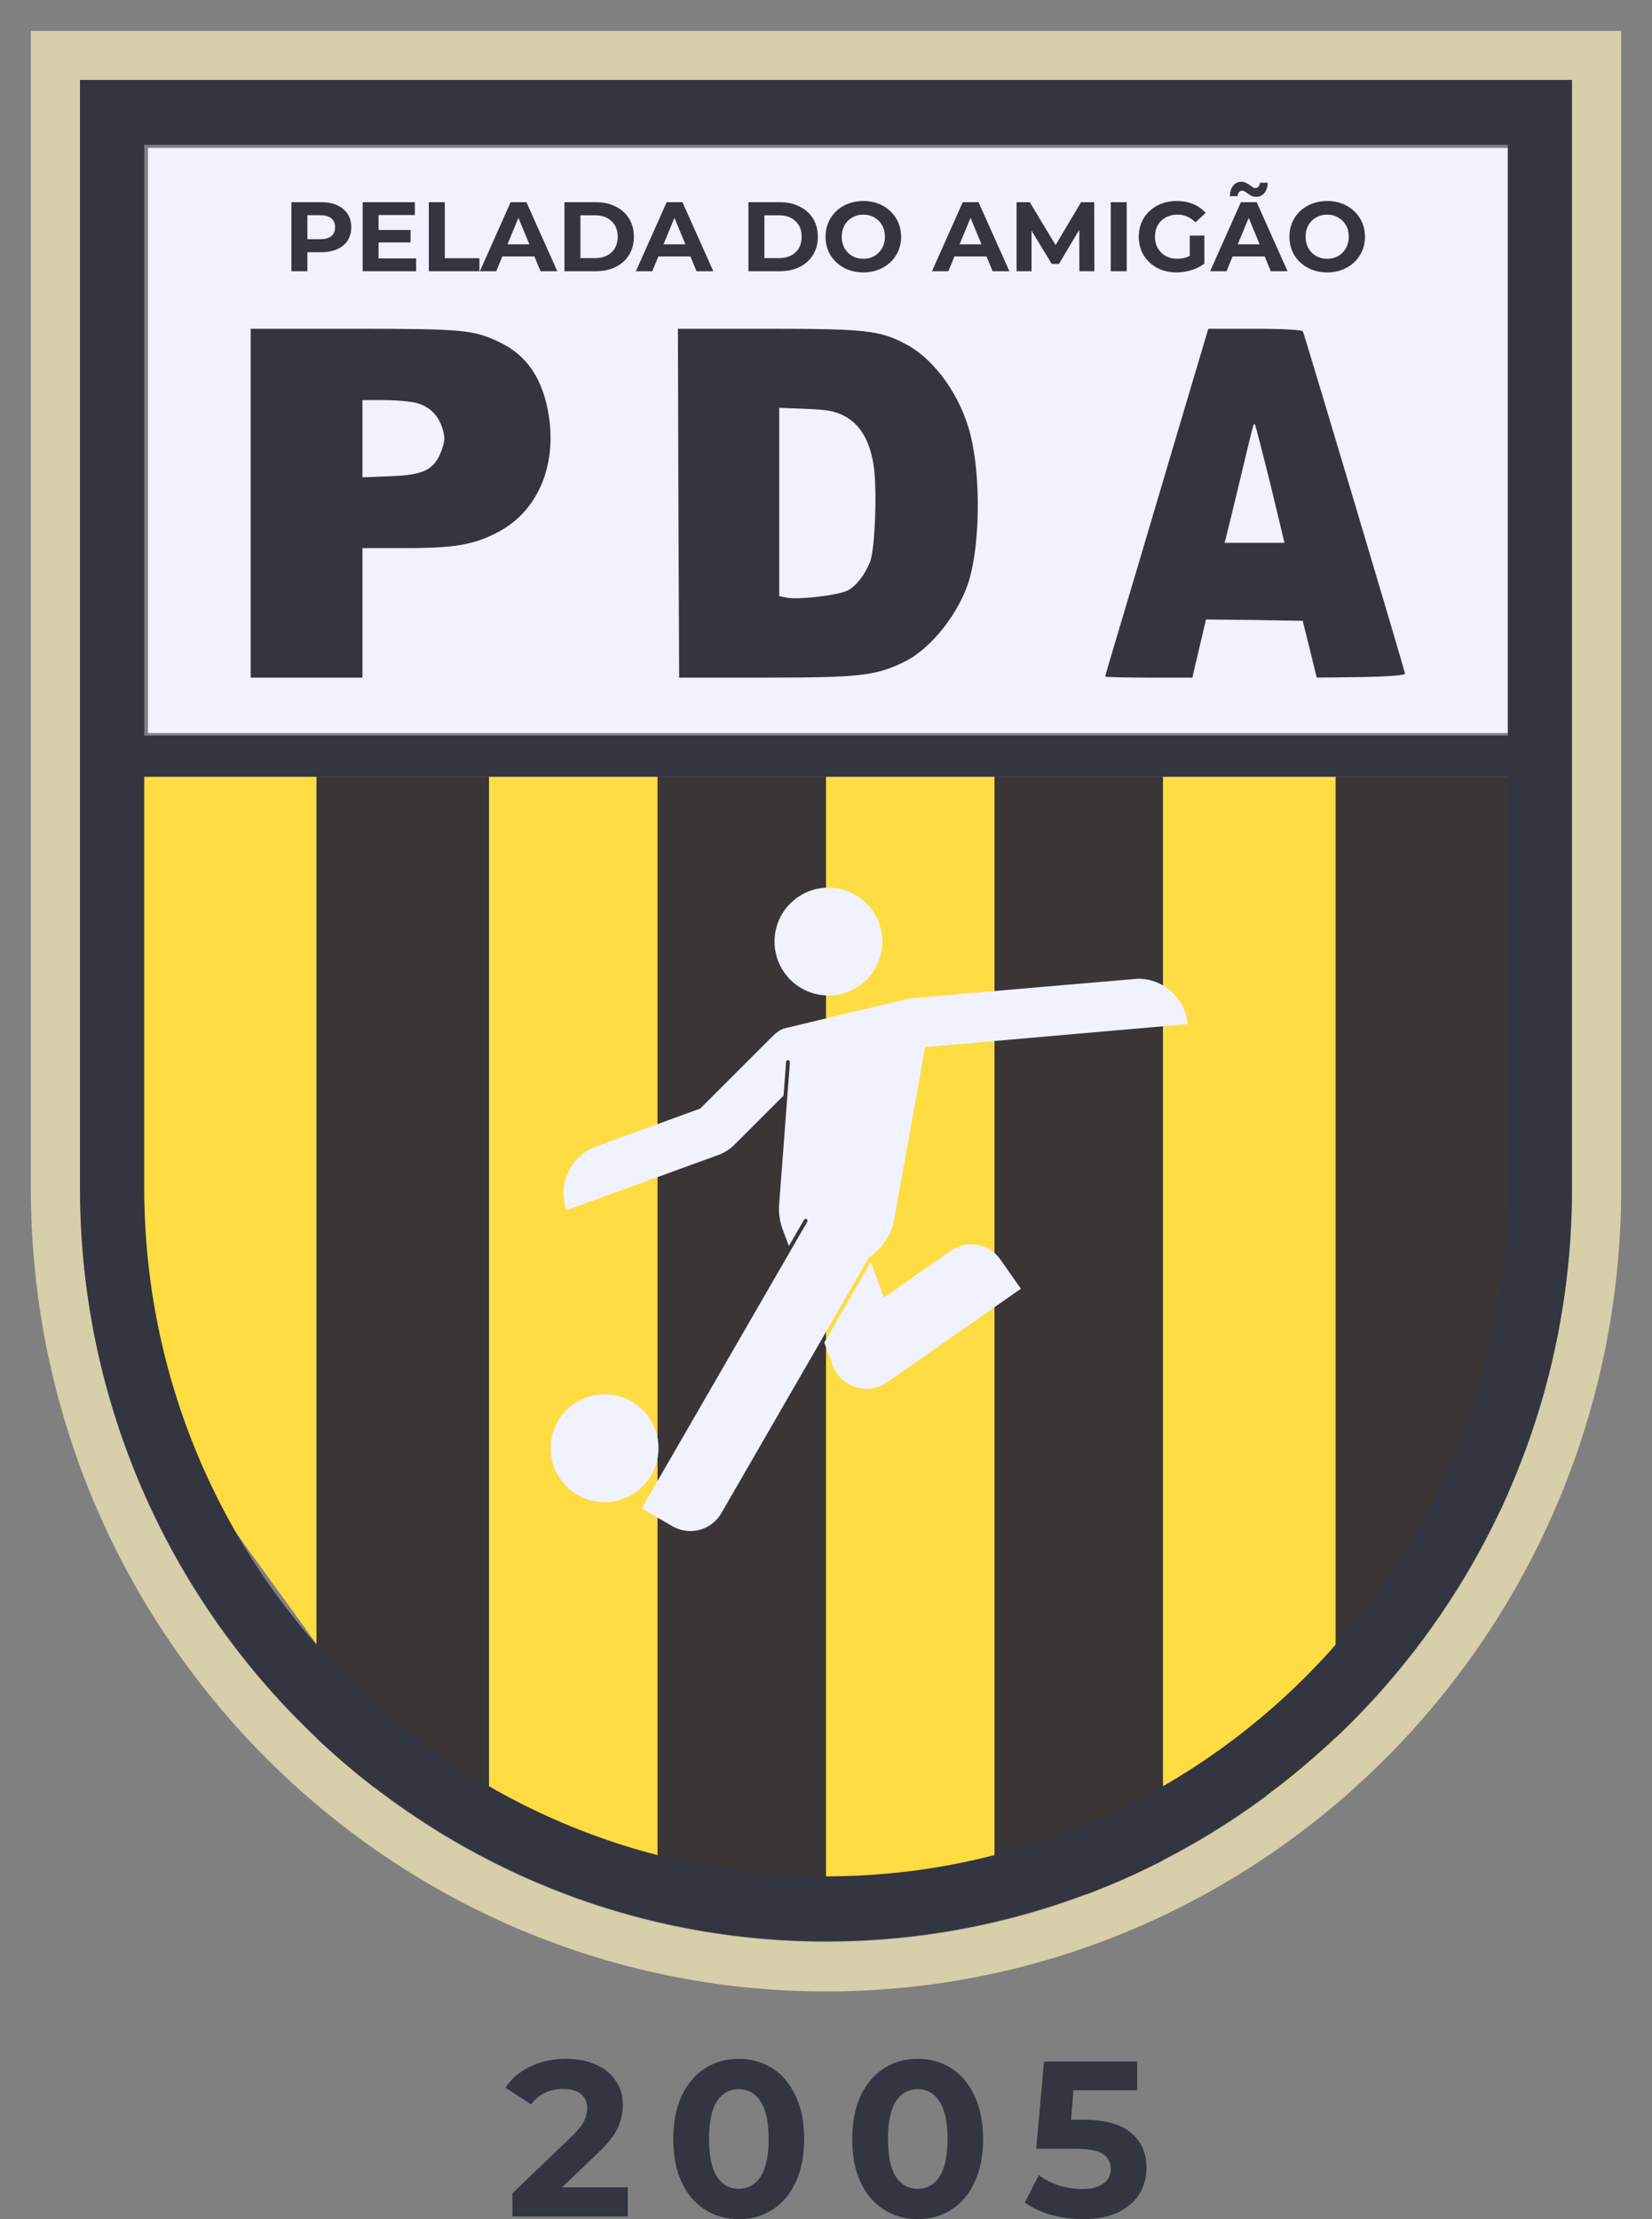<svg width="402" height="540" viewBox="0 0 402 540" fill="none" xmlns="http://www.w3.org/2000/svg">
<rect x="0" y="0" width="402" height="540" fill="#808080" stroke="none"/>
<path d="M77 189H119V435H77V189Z" fill="#3A3636"/>
<path d="M325 189H367V366L325 402V189Z" fill="#3A3636"/>
<path d="M160 189H201V461H160V189Z" fill="#3A3636"/>
<path d="M242 189H283V461H242V189Z" fill="#3A3636"/>
<path d="M35 189H77V400L35 342V189Z" fill="#FFDC42"/>
<path d="M119 189H160V452H119V189Z" fill="#FFDC42"/>
<path d="M201 189H242V461H201V189Z" fill="#FFDC42"/>
<path d="M283 189H325V437H283V189Z" fill="#FFDC42"/>
<path d="M36 36H368V178.387H302.5H207.5H107.5H36V36Z" fill="#F0F2FF"/>
<path d="M382.532 289.192C382.532 390.264 301.098 472.516 200.999 472.516C100.909 472.516 19.475 390.264 19.475 289.192V19.577H382.532V289.192ZM394.499 7.511H7.508V289.192C7.508 396.947 94.301 484.591 200.999 484.591C307.698 484.591 394.499 396.947 394.499 289.192V7.511V7.511Z" fill="#D7CEAA"/>
<path d="M61 122.445V164.89H74.599H88.198V149.134V133.378H98.753C110.669 133.378 115.461 132.542 121.353 129.391C130.678 124.439 135.406 113.634 133.592 101.48C132.233 92.283 128.218 86.302 121.159 83.087C115.137 80.257 112.287 80 85.931 80H61V122.445ZM101.408 98.071C104.581 98.972 106.654 101.03 107.69 104.309C108.337 106.56 108.273 107.396 107.366 109.84C105.617 114.342 103.027 115.628 94.868 115.885L88.198 116.143V106.753V97.364H93.573C96.487 97.364 99.984 97.685 101.408 98.071Z" fill="#333540"/>
<path d="M165.084 122.413L165.265 164.89H186.315C209.17 164.89 213.2 164.438 220.117 161.017C226.612 157.854 233.649 148.88 235.935 140.811C238.461 131.967 238.641 116.022 236.235 106.145C233.95 96.526 227.454 87.359 220.297 83.68C214.042 80.387 210.554 80 186.736 80H164.964L165.084 122.413ZM205.502 101.239C209.231 103.24 211.516 106.984 212.538 112.859C213.501 118.669 212.959 133.71 211.696 136.809C210.373 139.972 208.449 142.489 206.344 143.651C204.239 144.813 194.495 145.975 191.608 145.459L189.623 145.072V122.155V99.237L196.119 99.496C201.352 99.689 203.096 100.012 205.502 101.239Z" fill="#333540"/>
<path d="M289.4 95.563C286.854 104.181 281.201 123.152 276.872 137.815C272.493 152.414 268.928 164.504 268.928 164.633C268.928 164.762 273.715 164.89 279.52 164.89H290.164L290.775 162.125C291.131 160.646 291.895 157.494 292.455 155.051L293.474 150.742L305.237 150.87L317.001 151.063L318.732 158.009L320.413 164.89L331.208 164.762C338.032 164.633 341.953 164.311 341.902 163.925C341.801 163.025 317.408 81.35 317.052 80.643C316.848 80.257 312.112 80 305.39 80H294.034L289.4 95.563ZM309.158 117.879L312.57 132.092H305.288H298.006L298.464 130.291C298.719 129.326 300.196 123.217 301.774 116.657C305.288 101.93 305.033 102.895 305.39 103.345C305.543 103.538 307.223 110.097 309.158 117.879Z" fill="#333540"/>
<path d="M78.182 49.2C79.67 49.2 80.958 49.448 82.046 49.944C83.15 50.44 83.998 51.144 84.59 52.056C85.182 52.968 85.478 54.048 85.478 55.296C85.478 56.528 85.182 57.608 84.59 58.536C83.998 59.448 83.15 60.152 82.046 60.648C80.958 61.128 79.67 61.368 78.182 61.368H74.798V66H70.91V49.2H78.182ZM77.966 58.2C79.134 58.2 80.022 57.952 80.63 57.456C81.238 56.944 81.542 56.224 81.542 55.296C81.542 54.352 81.238 53.632 80.63 53.136C80.022 52.624 79.134 52.368 77.966 52.368H74.798V58.2H77.966ZM101.262 62.88V66H88.254V49.2H100.95V52.32H92.118V55.968H99.918V58.992H92.118V62.88H101.262ZM104.355 49.2H108.243V62.832H116.667V66H104.355V49.2ZM130.044 62.4H122.244L120.756 66H116.772L124.26 49.2H128.1L135.612 66H131.532L130.044 62.4ZM128.82 59.448L126.156 53.016L123.492 59.448H128.82ZM137.355 49.2H144.987C146.811 49.2 148.419 49.552 149.811 50.256C151.219 50.944 152.307 51.92 153.075 53.184C153.859 54.448 154.251 55.92 154.251 57.6C154.251 59.28 153.859 60.752 153.075 62.016C152.307 63.28 151.219 64.264 149.811 64.968C148.419 65.656 146.811 66 144.987 66H137.355V49.2ZM144.795 62.808C146.475 62.808 147.811 62.344 148.803 61.416C149.811 60.472 150.315 59.2 150.315 57.6C150.315 56 149.811 54.736 148.803 53.808C147.811 52.864 146.475 52.392 144.795 52.392H141.243V62.808H144.795ZM168.013 62.4H160.213L158.725 66H154.741L162.229 49.2H166.069L173.581 66H169.501L168.013 62.4ZM166.789 59.448L164.125 53.016L161.461 59.448H166.789ZM182.121 49.2H189.753C191.577 49.2 193.185 49.552 194.577 50.256C195.985 50.944 197.073 51.92 197.841 53.184C198.625 54.448 199.017 55.92 199.017 57.6C199.017 59.28 198.625 60.752 197.841 62.016C197.073 63.28 195.985 64.264 194.577 64.968C193.185 65.656 191.577 66 189.753 66H182.121V49.2ZM189.561 62.808C191.241 62.808 192.577 62.344 193.569 61.416C194.577 60.472 195.081 59.2 195.081 57.6C195.081 56 194.577 54.736 193.569 53.808C192.577 52.864 191.241 52.392 189.561 52.392H186.009V62.808H189.561ZM210.085 66.288C208.341 66.288 206.765 65.912 205.357 65.16C203.965 64.408 202.869 63.376 202.069 62.064C201.285 60.736 200.893 59.248 200.893 57.6C200.893 55.952 201.285 54.472 202.069 53.16C202.869 51.832 203.965 50.792 205.357 50.04C206.765 49.288 208.341 48.912 210.085 48.912C211.829 48.912 213.397 49.288 214.789 50.04C216.181 50.792 217.277 51.832 218.077 53.16C218.877 54.472 219.277 55.952 219.277 57.6C219.277 59.248 218.877 60.736 218.077 62.064C217.277 63.376 216.181 64.408 214.789 65.16C213.397 65.912 211.829 66.288 210.085 66.288ZM210.085 62.976C211.077 62.976 211.973 62.752 212.773 62.304C213.573 61.84 214.197 61.2 214.645 60.384C215.109 59.568 215.341 58.64 215.341 57.6C215.341 56.56 215.109 55.632 214.645 54.816C214.197 54 213.573 53.368 212.773 52.92C211.973 52.456 211.077 52.224 210.085 52.224C209.093 52.224 208.197 52.456 207.397 52.92C206.597 53.368 205.965 54 205.501 54.816C205.053 55.632 204.829 56.56 204.829 57.6C204.829 58.64 205.053 59.568 205.501 60.384C205.965 61.2 206.597 61.84 207.397 62.304C208.197 62.752 209.093 62.976 210.085 62.976ZM240.06 62.4H232.26L230.772 66H226.788L234.276 49.2H238.116L245.628 66H241.548L240.06 62.4ZM238.836 59.448L236.172 53.016L233.508 59.448H238.836ZM262.659 66L262.635 55.92L257.691 64.224H255.939L251.019 56.136V66H247.371V49.2H250.587L256.875 59.64L263.067 49.2H266.259L266.307 66H262.659ZM270.293 49.2H274.181V66H270.293V49.2ZM289.52 57.336H293.072V64.152C292.16 64.84 291.104 65.368 289.904 65.736C288.704 66.104 287.496 66.288 286.28 66.288C284.536 66.288 282.968 65.92 281.576 65.184C280.184 64.432 279.088 63.4 278.288 62.088C277.504 60.76 277.112 59.264 277.112 57.6C277.112 55.936 277.504 54.448 278.288 53.136C279.088 51.808 280.192 50.776 281.6 50.04C283.008 49.288 284.592 48.912 286.352 48.912C287.824 48.912 289.16 49.16 290.36 49.656C291.56 50.152 292.568 50.872 293.384 51.816L290.888 54.12C289.688 52.856 288.24 52.224 286.544 52.224C285.472 52.224 284.52 52.448 283.688 52.896C282.856 53.344 282.208 53.976 281.744 54.792C281.28 55.608 281.048 56.544 281.048 57.6C281.048 58.64 281.28 59.568 281.744 60.384C282.208 61.2 282.848 61.84 283.664 62.304C284.496 62.752 285.44 62.976 286.496 62.976C287.616 62.976 288.624 62.736 289.52 62.256V57.336ZM307.747 62.4H299.947L298.459 66H294.475L301.963 49.2H305.803L313.315 66H309.235L307.747 62.4ZM306.523 59.448L303.859 53.016L301.195 59.448H306.523ZM305.683 47.904C305.251 47.904 304.867 47.824 304.531 47.664C304.211 47.488 303.851 47.256 303.451 46.968C303.195 46.776 302.979 46.632 302.803 46.536C302.643 46.44 302.483 46.392 302.323 46.392C301.987 46.392 301.715 46.512 301.507 46.752C301.299 46.976 301.187 47.304 301.171 47.736H299.275C299.307 46.664 299.571 45.816 300.067 45.192C300.579 44.552 301.251 44.232 302.083 44.232C302.499 44.232 302.867 44.32 303.187 44.496C303.523 44.656 303.899 44.888 304.315 45.192C304.571 45.384 304.779 45.528 304.939 45.624C305.115 45.72 305.283 45.768 305.443 45.768C305.763 45.768 306.027 45.656 306.235 45.432C306.459 45.192 306.579 44.872 306.595 44.472H308.491C308.459 45.512 308.187 46.344 307.675 46.968C307.179 47.592 306.515 47.904 305.683 47.904ZM322.96 66.288C321.216 66.288 319.64 65.912 318.232 65.16C316.84 64.408 315.744 63.376 314.944 62.064C314.16 60.736 313.768 59.248 313.768 57.6C313.768 55.952 314.16 54.472 314.944 53.16C315.744 51.832 316.84 50.792 318.232 50.04C319.64 49.288 321.216 48.912 322.96 48.912C324.704 48.912 326.272 49.288 327.664 50.04C329.056 50.792 330.152 51.832 330.952 53.16C331.752 54.472 332.152 55.952 332.152 57.6C332.152 59.248 331.752 60.736 330.952 62.064C330.152 63.376 329.056 64.408 327.664 65.16C326.272 65.912 324.704 66.288 322.96 66.288ZM322.96 62.976C323.952 62.976 324.848 62.752 325.648 62.304C326.448 61.84 327.072 61.2 327.52 60.384C327.984 59.568 328.216 58.64 328.216 57.6C328.216 56.56 327.984 55.632 327.52 54.816C327.072 54 326.448 53.368 325.648 52.92C324.848 52.456 323.952 52.224 322.96 52.224C321.968 52.224 321.072 52.456 320.272 52.92C319.472 53.368 318.84 54 318.376 54.816C317.928 55.632 317.704 56.56 317.704 57.6C317.704 58.64 317.928 59.568 318.376 60.384C318.84 61.2 319.472 61.84 320.272 62.304C321.072 62.752 321.968 62.976 322.96 62.976Z" fill="#333540"/>
<path d="M200.996 456.589C109.519 456.589 35.102 381.441 35.102 289.066V35.252H366.907V289.066C366.907 381.441 292.481 456.589 200.996 456.589ZM19.471 289.066C19.471 390.139 100.915 472.39 200.996 472.39C301.103 472.39 382.528 390.139 382.528 289.066V19.45H19.471V289.066V289.066Z" fill="#333540"/>
<rect x="35" y="179" width="332" height="10" fill="#333540"/>
<path d="M201.591 242.239C208.837 242.239 214.71 236.365 214.71 229.12C214.71 221.874 208.837 216 201.591 216C194.345 216 188.471 221.874 188.471 229.12C188.471 236.365 194.345 242.239 201.591 242.239Z" fill="#F0F2FF"/>
<path d="M243.44 306.49L248.423 313.602L215.871 336.373C214.768 337.145 213.502 337.651 212.172 337.855C210.842 338.059 209.483 337.953 208.2 337.547C206.916 337.141 205.744 336.445 204.773 335.513C203.802 334.582 203.058 333.439 202.6 332.174L200.584 326.705L211.914 307.069L215.087 315.748L231.345 304.362C233.232 303.043 235.565 302.527 237.832 302.926C240.099 303.325 242.116 304.607 243.44 306.49Z" fill="#F0F2FF"/>
<path d="M289 249.207L225.09 254.788C224.94 256.188 217.605 296.636 217.605 296.636C217.276 298.518 216.564 300.312 215.514 301.907C214.465 303.503 213.099 304.866 211.501 305.913L175.514 368.237C174.361 370.227 172.466 371.679 170.244 372.274C168.022 372.869 165.655 372.558 163.661 371.41L156.139 367.061L190.988 306.734L192.369 304.345L196.457 297.289C196.487 297.237 196.507 297.179 196.515 297.118C196.524 297.058 196.52 296.996 196.504 296.937C196.489 296.878 196.461 296.823 196.425 296.775C196.388 296.726 196.341 296.685 196.289 296.655C196.236 296.624 196.178 296.604 196.117 296.596C196.057 296.588 195.996 296.592 195.937 296.607C195.878 296.623 195.822 296.65 195.774 296.687C195.725 296.724 195.685 296.77 195.654 296.823L191.958 303.206L190.54 299.38C189.772 297.422 189.447 295.319 189.588 293.22C189.588 293.146 189.607 293.052 189.607 292.978L192.22 258.484C192.227 258.361 192.187 258.239 192.107 258.145C192.027 258.051 191.913 257.992 191.79 257.98C191.728 257.971 191.665 257.976 191.605 257.993C191.545 258.011 191.49 258.041 191.442 258.081C191.394 258.122 191.356 258.172 191.329 258.229C191.302 258.285 191.288 258.347 191.286 258.409L190.67 266.603L178.78 278.493C177.628 279.651 176.231 280.538 174.693 281.088L137.829 294.508C137.352 293.185 137.106 291.79 137.101 290.383C137.1 287.895 137.864 285.466 139.29 283.426C140.715 281.386 142.733 279.834 145.071 278.979L170.4 269.758L187.983 252.175C188.718 251.404 189.592 250.777 190.558 250.327C190.558 250.327 220.778 243.029 221.599 242.954C235.449 241.704 276.606 238.157 276.979 238.157C280.002 238.164 282.912 239.302 285.136 241.347C287.361 243.392 288.74 246.196 289 249.207Z" fill="#F0F2FF"/>
<path d="M147.12 365.52C154.365 365.52 160.239 359.646 160.239 352.4C160.239 345.154 154.365 339.28 147.12 339.28C139.874 339.28 134 345.154 134 352.4C134 359.646 139.874 365.52 147.12 365.52Z" fill="#F0F2FF"/>
<path d="M152.777 532.243V539.354H124.698V533.698L139.03 519.961C140.551 518.489 141.577 517.232 142.108 516.191C142.639 515.113 142.904 514.054 142.904 513.012C142.904 511.504 142.391 510.355 141.365 509.565C140.374 508.739 138.906 508.326 136.96 508.326C135.332 508.326 133.863 508.649 132.554 509.296C131.245 509.906 130.148 510.84 129.263 512.097L123 508.003C124.451 505.812 126.45 504.106 128.998 502.885C131.546 501.628 134.465 501 137.756 501C140.516 501 142.922 501.467 144.974 502.401C147.062 503.298 148.672 504.591 149.804 506.279C150.972 507.931 151.556 509.888 151.556 512.151C151.556 514.198 151.131 516.119 150.282 517.914C149.433 519.71 147.787 521.757 145.346 524.055L136.8 532.243H152.777Z" fill="#333540"/>
<path d="M179.764 540C176.685 540 173.943 539.228 171.537 537.684C169.131 536.14 167.238 533.913 165.858 531.004C164.513 528.059 163.841 524.558 163.841 520.5C163.841 516.442 164.513 512.959 165.858 510.05C167.238 507.105 169.131 504.86 171.537 503.316C173.943 501.772 176.685 501 179.764 501C182.843 501 185.585 501.772 187.991 503.316C190.397 504.86 192.273 507.105 193.617 510.05C194.997 512.959 195.687 516.442 195.687 520.5C195.687 524.558 194.997 528.059 193.617 531.004C192.273 533.913 190.397 536.14 187.991 537.684C185.585 539.228 182.843 540 179.764 540ZM179.764 532.62C182.029 532.62 183.798 531.633 185.072 529.657C186.381 527.682 187.036 524.63 187.036 520.5C187.036 516.37 186.381 513.318 185.072 511.343C183.798 509.367 182.029 508.38 179.764 508.38C177.535 508.38 175.765 509.367 174.456 511.343C173.182 513.318 172.545 516.37 172.545 520.5C172.545 524.63 173.182 527.682 174.456 529.657C175.765 531.633 177.535 532.62 179.764 532.62Z" fill="#333540"/>
<path d="M223.305 540C220.226 540 217.484 539.228 215.077 537.684C212.671 536.14 210.778 533.913 209.398 531.004C208.053 528.059 207.381 524.558 207.381 520.5C207.381 516.442 208.053 512.959 209.398 510.05C210.778 507.105 212.671 504.86 215.077 503.316C217.484 501.772 220.226 501 223.305 501C226.383 501 229.125 501.772 231.532 503.316C233.938 504.86 235.813 507.105 237.158 510.05C238.538 512.959 239.228 516.442 239.228 520.5C239.228 524.558 238.538 528.059 237.158 531.004C235.813 533.913 233.938 536.14 231.532 537.684C229.125 539.228 226.383 540 223.305 540ZM223.305 532.62C225.569 532.62 227.339 531.633 228.612 529.657C229.922 527.682 230.576 524.63 230.576 520.5C230.576 516.37 229.922 513.318 228.612 511.343C227.339 509.367 225.569 508.38 223.305 508.38C221.075 508.38 219.306 509.367 217.997 511.343C216.723 513.318 216.086 516.37 216.086 520.5C216.086 524.63 216.723 527.682 217.997 529.657C219.306 531.633 221.075 532.62 223.305 532.62Z" fill="#333540"/>
<path d="M263.66 515.814C268.897 515.814 272.754 516.873 275.231 518.992C277.744 521.11 279 523.948 279 527.503C279 529.801 278.434 531.902 277.302 533.805C276.169 535.673 274.435 537.181 272.1 538.33C269.8 539.443 266.951 540 263.554 540C260.936 540 258.353 539.659 255.805 538.977C253.293 538.258 251.152 537.253 249.382 535.96L252.779 529.28C254.195 530.358 255.823 531.202 257.663 531.812C259.503 532.387 261.396 532.674 263.342 532.674C265.5 532.674 267.199 532.243 268.437 531.381C269.676 530.519 270.295 529.316 270.295 527.772C270.295 526.156 269.641 524.935 268.331 524.109C267.057 523.283 264.828 522.87 261.643 522.87H252.143L254.053 501.646H276.718V508.649H261.219L260.635 515.814H263.66Z" fill="#333540"/>
</svg>

